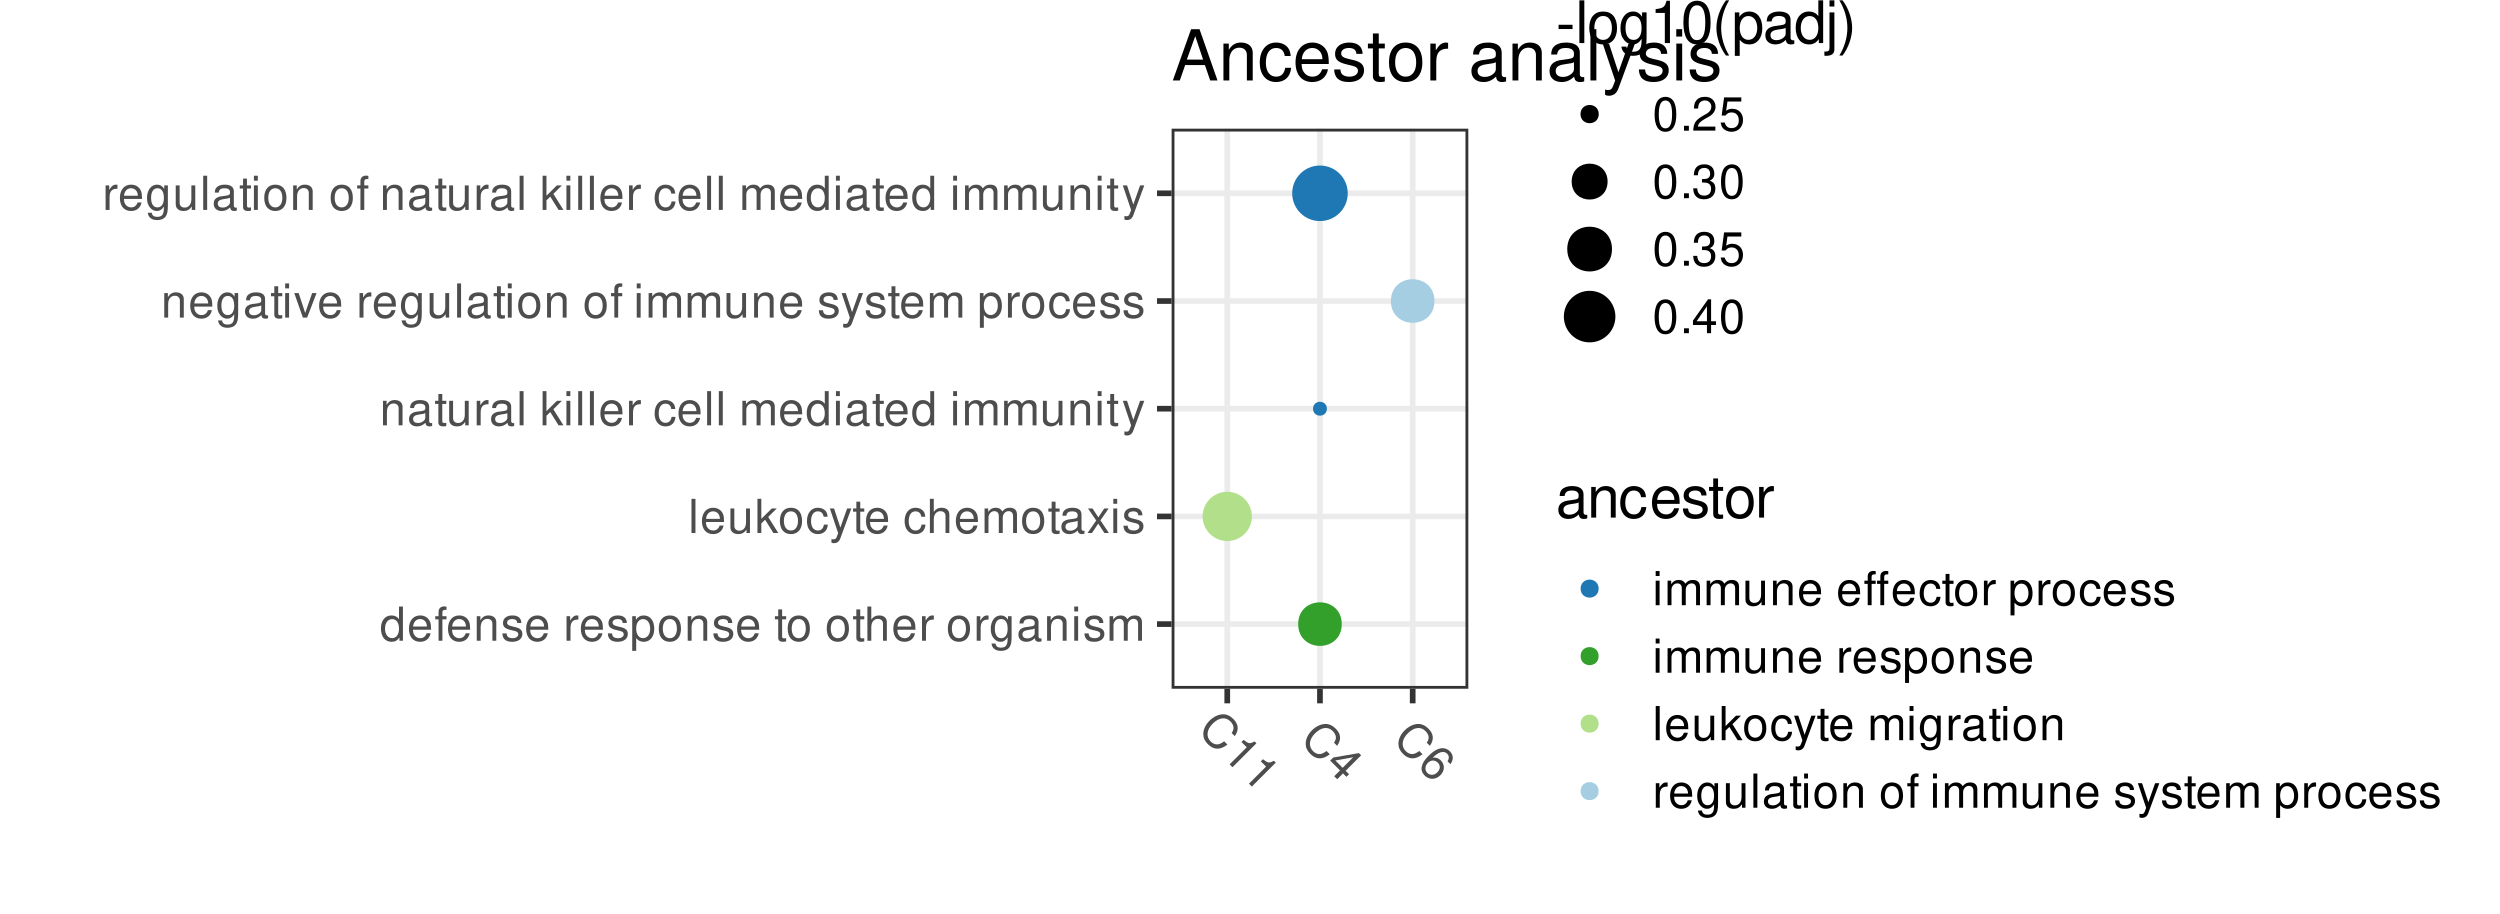 <?xml version="1.0" encoding="UTF-8"?>
<svg xmlns="http://www.w3.org/2000/svg" xmlns:xlink="http://www.w3.org/1999/xlink" width="640pt" height="234pt" viewBox="0 0 640 234" version="1.1">
<defs>
<g>
<symbol overflow="visible" id="glyph0-0">
<path style="stroke:none;" d=""/>
</symbol>
<symbol overflow="visible" id="glyph0-1">
<path style="stroke:none;" d="M 5.938 -8.75 L 4.938 -8.75 L 4.938 -5.5 C 4.531 -6.125 3.859 -6.469 3.016 -6.469 C 1.375 -6.469 0.312 -5.156 0.312 -3.156 C 0.312 -1.031 1.344 0.281 3.047 0.281 C 3.906 0.281 4.516 -0.047 5.047 -0.828 L 5.047 0 L 5.938 0 Z M 3.188 -5.531 C 4.266 -5.531 4.938 -4.578 4.938 -3.078 C 4.938 -1.625 4.25 -0.656 3.188 -0.656 C 2.094 -0.656 1.359 -1.625 1.359 -3.094 C 1.359 -4.562 2.094 -5.531 3.188 -5.531 Z M 3.188 -5.531 "/>
</symbol>
<symbol overflow="visible" id="glyph0-2">
<path style="stroke:none;" d="M 6.156 -2.812 C 6.156 -3.766 6.078 -4.344 5.906 -4.812 C 5.5 -5.844 4.531 -6.469 3.359 -6.469 C 1.609 -6.469 0.484 -5.141 0.484 -3.062 C 0.484 -0.984 1.562 0.281 3.344 0.281 C 4.781 0.281 5.766 -0.547 6.031 -1.906 L 5.016 -1.906 C 4.734 -1.078 4.172 -0.641 3.375 -0.641 C 2.734 -0.641 2.203 -0.938 1.859 -1.469 C 1.625 -1.828 1.531 -2.188 1.531 -2.812 Z M 1.547 -3.625 C 1.625 -4.781 2.344 -5.547 3.344 -5.547 C 4.375 -5.547 5.078 -4.75 5.078 -3.625 Z M 1.547 -3.625 "/>
</symbol>
<symbol overflow="visible" id="glyph0-3">
<path style="stroke:none;" d="M 3.094 -6.281 L 2.047 -6.281 L 2.047 -7.266 C 2.047 -7.688 2.281 -7.906 2.75 -7.906 C 2.828 -7.906 2.875 -7.906 3.094 -7.891 L 3.094 -8.719 C 2.875 -8.766 2.734 -8.781 2.531 -8.781 C 1.609 -8.781 1.062 -8.25 1.062 -7.359 L 1.062 -6.281 L 0.219 -6.281 L 0.219 -5.469 L 1.062 -5.469 L 1.062 0 L 2.047 0 L 2.047 -5.469 L 3.094 -5.469 Z M 3.094 -6.281 "/>
</symbol>
<symbol overflow="visible" id="glyph0-4">
<path style="stroke:none;" d="M 0.844 -6.281 L 0.844 0 L 1.844 0 L 1.844 -3.469 C 1.844 -4.75 2.516 -5.594 3.547 -5.594 C 4.344 -5.594 4.844 -5.109 4.844 -4.359 L 4.844 0 L 5.844 0 L 5.844 -4.75 C 5.844 -5.797 5.062 -6.469 3.859 -6.469 C 2.922 -6.469 2.312 -6.109 1.766 -5.234 L 1.766 -6.281 Z M 0.844 -6.281 "/>
</symbol>
<symbol overflow="visible" id="glyph0-5">
<path style="stroke:none;" d="M 5.25 -4.531 C 5.25 -5.766 4.422 -6.469 2.969 -6.469 C 1.516 -6.469 0.562 -5.719 0.562 -4.547 C 0.562 -3.562 1.062 -3.094 2.562 -2.734 L 3.484 -2.516 C 4.188 -2.344 4.469 -2.094 4.469 -1.641 C 4.469 -1.047 3.875 -0.641 3 -0.641 C 2.453 -0.641 2 -0.797 1.75 -1.062 C 1.594 -1.25 1.531 -1.422 1.469 -1.875 L 0.406 -1.875 C 0.453 -0.422 1.266 0.281 2.922 0.281 C 4.5 0.281 5.516 -0.5 5.516 -1.719 C 5.516 -2.656 4.984 -3.172 3.734 -3.469 L 2.766 -3.703 C 1.953 -3.891 1.609 -4.156 1.609 -4.594 C 1.609 -5.188 2.125 -5.547 2.938 -5.547 C 3.75 -5.547 4.172 -5.203 4.203 -4.531 Z M 5.25 -4.531 "/>
</symbol>
<symbol overflow="visible" id="glyph0-6">
<path style="stroke:none;" d=""/>
</symbol>
<symbol overflow="visible" id="glyph0-7">
<path style="stroke:none;" d="M 0.828 -6.281 L 0.828 0 L 1.844 0 L 1.844 -3.266 C 1.844 -4.781 2.469 -5.453 3.859 -5.406 L 3.859 -6.438 C 3.688 -6.453 3.594 -6.469 3.469 -6.469 C 2.812 -6.469 2.328 -6.078 1.75 -5.141 L 1.75 -6.281 Z M 0.828 -6.281 "/>
</symbol>
<symbol overflow="visible" id="glyph0-8">
<path style="stroke:none;" d="M 0.641 2.609 L 1.656 2.609 L 1.656 -0.656 C 2.188 -0.016 2.766 0.281 3.594 0.281 C 5.219 0.281 6.281 -1.031 6.281 -3.031 C 6.281 -5.141 5.25 -6.469 3.578 -6.469 C 2.719 -6.469 2.047 -6.078 1.578 -5.344 L 1.578 -6.281 L 0.641 -6.281 Z M 3.406 -5.531 C 4.516 -5.531 5.234 -4.562 5.234 -3.062 C 5.234 -1.625 4.5 -0.656 3.406 -0.656 C 2.344 -0.656 1.656 -1.625 1.656 -3.094 C 1.656 -4.578 2.344 -5.531 3.406 -5.531 Z M 3.406 -5.531 "/>
</symbol>
<symbol overflow="visible" id="glyph0-9">
<path style="stroke:none;" d="M 3.266 -6.469 C 1.484 -6.469 0.438 -5.203 0.438 -3.094 C 0.438 -0.969 1.484 0.281 3.281 0.281 C 5.047 0.281 6.125 -0.984 6.125 -3.047 C 6.125 -5.234 5.094 -6.469 3.266 -6.469 Z M 3.281 -5.547 C 4.406 -5.547 5.078 -4.625 5.078 -3.062 C 5.078 -1.578 4.375 -0.641 3.281 -0.641 C 2.156 -0.641 1.469 -1.578 1.469 -3.094 C 1.469 -4.625 2.156 -5.547 3.281 -5.547 Z M 3.281 -5.547 "/>
</symbol>
<symbol overflow="visible" id="glyph0-10">
<path style="stroke:none;" d="M 3.047 -6.281 L 2.016 -6.281 L 2.016 -8.016 L 1.016 -8.016 L 1.016 -6.281 L 0.172 -6.281 L 0.172 -5.469 L 1.016 -5.469 L 1.016 -0.719 C 1.016 -0.078 1.453 0.281 2.234 0.281 C 2.5 0.281 2.719 0.25 3.047 0.188 L 3.047 -0.641 C 2.906 -0.609 2.766 -0.594 2.562 -0.594 C 2.141 -0.594 2.016 -0.719 2.016 -1.156 L 2.016 -5.469 L 3.047 -5.469 Z M 3.047 -6.281 "/>
</symbol>
<symbol overflow="visible" id="glyph0-11">
<path style="stroke:none;" d="M 0.844 -8.75 L 0.844 0 L 1.844 0 L 1.844 -3.469 C 1.844 -4.75 2.516 -5.594 3.547 -5.594 C 3.875 -5.594 4.188 -5.5 4.422 -5.312 C 4.719 -5.094 4.844 -4.797 4.844 -4.359 L 4.844 0 L 5.828 0 L 5.828 -4.75 C 5.828 -5.812 5.078 -6.469 3.859 -6.469 C 2.969 -6.469 2.422 -6.188 1.844 -5.422 L 1.844 -8.75 Z M 0.844 -8.75 "/>
</symbol>
<symbol overflow="visible" id="glyph0-12">
<path style="stroke:none;" d="M 4.844 -6.281 L 4.844 -5.375 C 4.344 -6.125 3.797 -6.469 3 -6.469 C 1.469 -6.469 0.422 -5.047 0.422 -3.031 C 0.422 -1.984 0.672 -1.219 1.219 -0.578 C 1.688 -0.031 2.281 0.281 2.922 0.281 C 3.688 0.281 4.219 -0.062 4.75 -0.859 L 4.75 -0.531 C 4.75 1.156 4.281 1.781 3.031 1.781 C 2.188 1.781 1.734 1.438 1.641 0.719 L 0.625 0.719 C 0.719 1.891 1.641 2.609 3.016 2.609 C 3.938 2.609 4.703 2.312 5.109 1.812 C 5.594 1.219 5.766 0.438 5.766 -1.031 L 5.766 -6.281 Z M 3.094 -5.547 C 4.156 -5.547 4.75 -4.656 4.75 -3.062 C 4.75 -1.531 4.141 -0.641 3.094 -0.641 C 2.062 -0.641 1.469 -1.547 1.469 -3.094 C 1.469 -4.625 2.062 -5.547 3.094 -5.547 Z M 3.094 -5.547 "/>
</symbol>
<symbol overflow="visible" id="glyph0-13">
<path style="stroke:none;" d="M 6.422 -0.594 C 6.312 -0.562 6.266 -0.562 6.203 -0.562 C 5.859 -0.562 5.656 -0.75 5.656 -1.062 L 5.656 -4.75 C 5.656 -5.875 4.844 -6.469 3.297 -6.469 C 2.375 -6.469 1.641 -6.203 1.219 -5.734 C 0.922 -5.406 0.797 -5.047 0.781 -4.422 L 1.781 -4.422 C 1.875 -5.203 2.328 -5.547 3.266 -5.547 C 4.172 -5.547 4.672 -5.203 4.672 -4.609 L 4.672 -4.344 C 4.656 -3.906 4.438 -3.75 3.625 -3.641 C 2.203 -3.469 1.984 -3.422 1.609 -3.266 C 0.875 -2.953 0.5 -2.406 0.5 -1.578 C 0.5 -0.438 1.297 0.281 2.562 0.281 C 3.359 0.281 4 0 4.703 -0.641 C 4.781 0 5.094 0.281 5.734 0.281 C 5.953 0.281 6.078 0.25 6.422 0.172 Z M 4.672 -1.984 C 4.672 -1.641 4.578 -1.438 4.266 -1.156 C 3.859 -0.797 3.375 -0.594 2.781 -0.594 C 2 -0.594 1.547 -0.969 1.547 -1.609 C 1.547 -2.266 1.984 -2.609 3.062 -2.766 C 4.125 -2.906 4.328 -2.953 4.672 -3.109 Z M 4.672 -1.984 "/>
</symbol>
<symbol overflow="visible" id="glyph0-14">
<path style="stroke:none;" d="M 1.797 -6.281 L 0.797 -6.281 L 0.797 0 L 1.797 0 Z M 1.797 -8.75 L 0.797 -8.75 L 0.797 -7.484 L 1.797 -7.484 Z M 1.797 -8.75 "/>
</symbol>
<symbol overflow="visible" id="glyph0-15">
<path style="stroke:none;" d="M 0.844 -6.281 L 0.844 0 L 1.844 0 L 1.844 -3.953 C 1.844 -4.859 2.516 -5.594 3.328 -5.594 C 4.062 -5.594 4.484 -5.141 4.484 -4.328 L 4.484 0 L 5.5 0 L 5.5 -3.953 C 5.5 -4.859 6.156 -5.594 6.969 -5.594 C 7.703 -5.594 8.141 -5.125 8.141 -4.328 L 8.141 0 L 9.141 0 L 9.141 -4.719 C 9.141 -5.844 8.5 -6.469 7.312 -6.469 C 6.484 -6.469 5.969 -6.219 5.391 -5.516 C 5.016 -6.188 4.516 -6.469 3.703 -6.469 C 2.859 -6.469 2.297 -6.156 1.766 -5.406 L 1.766 -6.281 Z M 0.844 -6.281 "/>
</symbol>
<symbol overflow="visible" id="glyph0-16">
<path style="stroke:none;" d="M 1.828 -8.75 L 0.812 -8.75 L 0.812 0 L 1.828 0 Z M 1.828 -8.75 "/>
</symbol>
<symbol overflow="visible" id="glyph0-17">
<path style="stroke:none;" d="M 5.781 0 L 5.781 -6.281 L 4.781 -6.281 L 4.781 -2.719 C 4.781 -1.438 4.109 -0.594 3.078 -0.594 C 2.281 -0.594 1.781 -1.078 1.781 -1.844 L 1.781 -6.281 L 0.781 -6.281 L 0.781 -1.438 C 0.781 -0.391 1.562 0.281 2.781 0.281 C 3.703 0.281 4.297 -0.047 4.891 -0.875 L 4.891 0 Z M 5.781 0 "/>
</symbol>
<symbol overflow="visible" id="glyph0-18">
<path style="stroke:none;" d="M 1.688 -8.75 L 0.703 -8.75 L 0.703 0 L 1.688 0 L 1.688 -2.453 L 2.656 -3.406 L 4.781 0 L 6.031 0 L 3.453 -4.109 L 5.641 -6.281 L 4.359 -6.281 L 1.688 -3.625 Z M 1.688 -8.75 "/>
</symbol>
<symbol overflow="visible" id="glyph0-19">
<path style="stroke:none;" d="M 5.656 -4.172 C 5.609 -4.781 5.469 -5.188 5.234 -5.531 C 4.797 -6.125 4.047 -6.469 3.172 -6.469 C 1.469 -6.469 0.375 -5.125 0.375 -3.031 C 0.375 -1.016 1.453 0.281 3.156 0.281 C 4.656 0.281 5.609 -0.625 5.719 -2.156 L 4.719 -2.156 C 4.547 -1.156 4.031 -0.641 3.188 -0.641 C 2.078 -0.641 1.422 -1.547 1.422 -3.031 C 1.422 -4.609 2.062 -5.547 3.156 -5.547 C 4 -5.547 4.531 -5.047 4.641 -4.172 Z M 5.656 -4.172 "/>
</symbol>
<symbol overflow="visible" id="glyph0-20">
<path style="stroke:none;" d="M 4.656 -6.281 L 2.922 -1.391 L 1.312 -6.281 L 0.234 -6.281 L 2.359 0.031 L 1.984 1.016 C 1.812 1.469 1.594 1.625 1.172 1.625 C 1.016 1.625 0.859 1.609 0.641 1.562 L 0.641 2.453 C 0.859 2.562 1.062 2.609 1.312 2.609 C 1.641 2.609 1.984 2.516 2.25 2.312 C 2.562 2.094 2.75 1.828 2.938 1.312 L 5.734 -6.281 Z M 4.656 -6.281 "/>
</symbol>
<symbol overflow="visible" id="glyph0-21">
<path style="stroke:none;" d="M 3.5 -3.25 L 5.609 -6.281 L 4.484 -6.281 L 2.969 -4.016 L 1.469 -6.281 L 0.328 -6.281 L 2.422 -3.203 L 0.203 0 L 1.344 0 L 2.938 -2.406 L 4.516 0 L 5.672 0 Z M 3.5 -3.25 "/>
</symbol>
<symbol overflow="visible" id="glyph0-22">
<path style="stroke:none;" d="M 3.422 0 L 5.828 -6.281 L 4.703 -6.281 L 2.922 -1.188 L 1.25 -6.281 L 0.125 -6.281 L 2.328 0 Z M 3.422 0 "/>
</symbol>
<symbol overflow="visible" id="glyph0-23">
<path style="stroke:none;" d="M 3.297 -8.672 C 2.516 -8.672 1.781 -8.312 1.344 -7.734 C 0.797 -6.953 0.516 -5.812 0.516 -4.203 C 0.516 -1.266 1.469 0.281 3.297 0.281 C 5.094 0.281 6.078 -1.266 6.078 -4.125 C 6.078 -5.812 5.812 -6.938 5.25 -7.734 C 4.812 -8.328 4.109 -8.672 3.297 -8.672 Z M 3.297 -7.734 C 4.438 -7.734 5 -6.578 5 -4.219 C 5 -1.75 4.453 -0.594 3.281 -0.594 C 2.156 -0.594 1.594 -1.797 1.594 -4.188 C 1.594 -6.578 2.156 -7.734 3.297 -7.734 Z M 3.297 -7.734 "/>
</symbol>
<symbol overflow="visible" id="glyph0-24">
<path style="stroke:none;" d="M 2.297 -1.25 L 1.047 -1.25 L 1.047 0 L 2.297 0 Z M 2.297 -1.25 "/>
</symbol>
<symbol overflow="visible" id="glyph0-25">
<path style="stroke:none;" d="M 6.078 -1.047 L 1.594 -1.047 C 1.703 -1.766 2.094 -2.219 3.125 -2.859 L 4.328 -3.531 C 5.516 -4.188 6.125 -5.078 6.125 -6.141 C 6.125 -6.859 5.844 -7.531 5.344 -8 C 4.844 -8.453 4.219 -8.672 3.406 -8.672 C 2.328 -8.672 1.531 -8.297 1.062 -7.547 C 0.75 -7.094 0.625 -6.547 0.594 -5.672 L 1.656 -5.672 C 1.688 -6.266 1.766 -6.609 1.906 -6.906 C 2.188 -7.422 2.734 -7.75 3.375 -7.75 C 4.328 -7.75 5.047 -7.062 5.047 -6.125 C 5.047 -5.422 4.656 -4.828 3.906 -4.391 L 2.797 -3.75 C 1.016 -2.719 0.5 -1.906 0.406 -0.016 L 6.078 -0.016 Z M 6.078 -1.047 "/>
</symbol>
<symbol overflow="visible" id="glyph0-26">
<path style="stroke:none;" d="M 5.719 -8.516 L 1.312 -8.516 L 0.688 -3.875 L 1.656 -3.875 C 2.141 -4.469 2.562 -4.672 3.234 -4.672 C 4.375 -4.672 5.078 -3.891 5.078 -2.625 C 5.078 -1.406 4.375 -0.656 3.219 -0.656 C 2.297 -0.656 1.734 -1.125 1.469 -2.094 L 0.422 -2.094 C 0.562 -1.391 0.688 -1.062 0.938 -0.75 C 1.422 -0.094 2.281 0.281 3.234 0.281 C 4.953 0.281 6.156 -0.969 6.156 -2.766 C 6.156 -4.453 5.047 -5.609 3.406 -5.609 C 2.812 -5.609 2.328 -5.453 1.844 -5.094 L 2.172 -7.469 L 5.719 -7.469 Z M 5.719 -8.516 "/>
</symbol>
<symbol overflow="visible" id="glyph0-27">
<path style="stroke:none;" d="M 2.656 -4 L 3.234 -4 C 4.375 -4 4.984 -3.453 4.984 -2.406 C 4.984 -1.312 4.328 -0.656 3.234 -0.656 C 2.078 -0.656 1.516 -1.25 1.438 -2.516 L 0.391 -2.516 C 0.438 -1.828 0.547 -1.375 0.75 -0.984 C 1.203 -0.141 2.031 0.281 3.188 0.281 C 4.938 0.281 6.078 -0.781 6.078 -2.422 C 6.078 -3.531 5.656 -4.125 4.625 -4.484 C 5.422 -4.812 5.812 -5.406 5.812 -6.281 C 5.812 -7.781 4.844 -8.672 3.234 -8.672 C 1.516 -8.672 0.594 -7.719 0.562 -5.875 L 1.625 -5.875 C 1.625 -6.406 1.688 -6.703 1.812 -6.969 C 2.047 -7.469 2.578 -7.75 3.234 -7.75 C 4.172 -7.75 4.734 -7.188 4.734 -6.25 C 4.734 -5.641 4.531 -5.266 4.062 -5.062 C 3.766 -4.938 3.391 -4.891 2.656 -4.891 Z M 2.656 -4 "/>
</symbol>
<symbol overflow="visible" id="glyph0-28">
<path style="stroke:none;" d="M 3.922 -2.094 L 3.922 0 L 4.984 0 L 4.984 -2.094 L 6.234 -2.094 L 6.234 -3.047 L 4.984 -3.047 L 4.984 -8.672 L 4.203 -8.672 L 0.344 -3.219 L 0.344 -2.094 Z M 3.922 -3.047 L 1.266 -3.047 L 3.922 -6.875 Z M 3.922 -3.047 "/>
</symbol>
<symbol overflow="visible" id="glyph0-29">
<path style="stroke:none;" d="M 3.125 -6.281 L 2.078 -6.281 L 2.078 -7.266 C 2.078 -7.688 2.297 -7.906 2.766 -7.906 C 2.859 -7.906 2.891 -7.906 3.125 -7.891 L 3.125 -8.719 C 2.891 -8.766 2.766 -8.781 2.562 -8.781 C 1.625 -8.781 1.078 -8.25 1.078 -7.359 L 1.078 -6.281 L 0.234 -6.281 L 0.234 -5.469 L 1.078 -5.469 L 1.078 0 L 2.078 0 L 2.078 -5.469 L 3.125 -5.469 Z M 6.344 -6.281 L 5.297 -6.281 L 5.297 -7.266 C 5.297 -7.688 5.531 -7.906 6 -7.906 C 6.078 -7.906 6.125 -7.906 6.344 -7.891 L 6.344 -8.719 C 6.125 -8.766 5.984 -8.781 5.781 -8.781 C 4.859 -8.781 4.312 -8.25 4.312 -7.359 L 4.312 -6.281 L 3.469 -6.281 L 3.469 -5.469 L 4.312 -5.469 L 4.312 0 L 5.297 0 L 5.297 -5.469 L 6.344 -5.469 Z M 6.344 -6.281 "/>
</symbol>
<symbol overflow="visible" id="glyph1-0">
<path style="stroke:none;" d=""/>
</symbol>
<symbol overflow="visible" id="glyph1-1">
<path style="stroke:none;" d="M 9.875 1.344 C 11 -0.25 10.859 -1.703 9.516 -3.047 C 8.672 -3.891 7.75 -4.281 6.781 -4.25 C 5.625 -4.188 4.422 -3.609 3.422 -2.609 C 2.406 -1.594 1.844 -0.406 1.828 0.766 C 1.812 1.75 2.188 2.594 3 3.406 C 4.5 4.906 6.188 4.938 8 3.5 L 7.172 2.672 C 6.688 3.031 6.312 3.219 5.953 3.359 C 5.172 3.609 4.359 3.359 3.703 2.703 C 2.484 1.484 2.672 -0.297 4.219 -1.844 C 5.812 -3.438 7.531 -3.656 8.734 -2.453 C 9.234 -1.953 9.562 -1.344 9.562 -0.844 C 9.578 -0.422 9.453 -0.016 9.078 0.547 Z M 9.875 1.344 "/>
</symbol>
<symbol overflow="visible" id="glyph1-2">
<path style="stroke:none;" d="M 6.578 -2.172 L 2.203 2.203 L 2.938 2.938 L 9.062 -3.188 L 8.578 -3.672 C 7.375 -3 7.078 -3.047 5.781 -4.062 L 5.234 -3.516 Z M 6.578 -2.172 "/>
</symbol>
<symbol overflow="visible" id="glyph1-3">
<path style="stroke:none;" d="M 4.25 1.281 L 2.766 2.766 L 3.531 3.531 L 5.016 2.047 L 5.891 2.922 L 6.562 2.25 L 5.688 1.375 L 9.656 -2.594 L 9.094 -3.156 L 2.531 -2.031 L 1.734 -1.234 Z M 4.922 0.609 L 3.047 -1.266 L 7.625 -2.094 Z M 4.922 0.609 "/>
</symbol>
<symbol overflow="visible" id="glyph1-4">
<path style="stroke:none;" d="M 8.766 -0.328 C 9.625 -1.469 9.562 -2.688 8.641 -3.609 C 7.984 -4.266 7.078 -4.547 6.172 -4.359 C 5.188 -4.125 4.266 -3.547 3.156 -2.438 C 2.125 -1.406 1.625 -0.594 1.438 0.312 C 1.25 1.125 1.516 1.922 2.188 2.594 C 3.328 3.734 5.016 3.703 6.219 2.5 C 7.344 1.375 7.391 -0.203 6.312 -1.281 C 5.719 -1.875 5.016 -2.109 4.234 -1.984 C 5.766 -3.484 7.078 -3.859 7.938 -3 C 8.469 -2.469 8.5 -1.781 8.031 -1.062 Z M 5.547 -0.703 C 6.266 0.016 6.219 0.969 5.391 1.797 C 4.625 2.562 3.547 2.609 2.859 1.922 C 2.172 1.234 2.219 0.125 3 -0.656 C 3.766 -1.422 4.797 -1.453 5.547 -0.703 Z M 5.547 -0.703 "/>
</symbol>
<symbol overflow="visible" id="glyph2-0">
<path style="stroke:none;" d=""/>
</symbol>
<symbol overflow="visible" id="glyph2-1">
<path style="stroke:none;" d="M 4.266 -4.688 L 0.688 -4.688 L 0.688 -3.594 L 4.266 -3.594 Z M 4.266 -4.688 "/>
</symbol>
<symbol overflow="visible" id="glyph2-2">
<path style="stroke:none;" d="M 2.281 -10.938 L 1.016 -10.938 L 1.016 0 L 2.281 0 Z M 2.281 -10.938 "/>
</symbol>
<symbol overflow="visible" id="glyph2-3">
<path style="stroke:none;" d="M 4.078 -8.078 C 1.859 -8.078 0.547 -6.516 0.547 -3.875 C 0.547 -1.219 1.859 0.344 4.094 0.344 C 6.312 0.344 7.656 -1.234 7.656 -3.812 C 7.656 -6.547 6.359 -8.078 4.078 -8.078 Z M 4.094 -6.938 C 5.5 -6.938 6.344 -5.781 6.344 -3.828 C 6.344 -1.969 5.469 -0.812 4.094 -0.812 C 2.703 -0.812 1.844 -1.969 1.844 -3.875 C 1.844 -5.781 2.703 -6.938 4.094 -6.938 Z M 4.094 -6.938 "/>
</symbol>
<symbol overflow="visible" id="glyph2-4">
<path style="stroke:none;" d="M 6.062 -7.859 L 6.062 -6.719 C 5.438 -7.672 4.734 -8.078 3.75 -8.078 C 1.844 -8.078 0.531 -6.312 0.531 -3.797 C 0.531 -2.469 0.844 -1.516 1.516 -0.719 C 2.094 -0.031 2.844 0.344 3.656 0.344 C 4.609 0.344 5.281 -0.078 5.938 -1.062 L 5.938 -0.656 C 5.938 1.438 5.359 2.219 3.797 2.219 C 2.734 2.219 2.172 1.797 2.062 0.906 L 0.781 0.906 C 0.906 2.359 2.062 3.266 3.766 3.266 C 4.922 3.266 5.875 2.891 6.391 2.266 C 6.984 1.531 7.219 0.562 7.219 -1.297 L 7.219 -7.859 Z M 3.875 -6.938 C 5.188 -6.938 5.938 -5.812 5.938 -3.828 C 5.938 -1.922 5.172 -0.812 3.875 -0.812 C 2.578 -0.812 1.828 -1.938 1.828 -3.875 C 1.828 -5.797 2.578 -6.938 3.875 -6.938 Z M 3.875 -6.938 "/>
</symbol>
<symbol overflow="visible" id="glyph2-5">
<path style="stroke:none;" d="M 3.891 -7.719 L 3.891 0 L 5.203 0 L 5.203 -10.844 L 4.328 -10.844 C 3.875 -9.188 3.562 -8.953 1.531 -8.688 L 1.531 -7.719 Z M 3.891 -7.719 "/>
</symbol>
<symbol overflow="visible" id="glyph2-6">
<path style="stroke:none;" d="M 4.125 -10.844 C 3.141 -10.844 2.234 -10.391 1.688 -9.656 C 0.984 -8.703 0.641 -7.266 0.641 -5.25 C 0.641 -1.594 1.844 0.344 4.125 0.344 C 6.375 0.344 7.609 -1.594 7.609 -5.156 C 7.609 -7.266 7.281 -8.672 6.562 -9.656 C 6.016 -10.406 5.125 -10.844 4.125 -10.844 Z M 4.125 -9.672 C 5.547 -9.672 6.25 -8.219 6.25 -5.281 C 6.25 -2.188 5.562 -0.75 4.094 -0.75 C 2.703 -0.75 2 -2.25 2 -5.234 C 2 -8.219 2.703 -9.672 4.125 -9.672 Z M 4.125 -9.672 "/>
</symbol>
<symbol overflow="visible" id="glyph2-7">
<path style="stroke:none;" d="M 3.547 -10.938 C 2.047 -8.969 1.094 -6.234 1.094 -3.891 C 1.094 -1.516 2.047 1.219 3.547 3.188 L 4.359 3.188 C 3.047 1.031 2.312 -1.484 2.312 -3.891 C 2.312 -6.266 3.047 -8.812 4.359 -10.938 Z M 3.547 -10.938 "/>
</symbol>
<symbol overflow="visible" id="glyph2-8">
<path style="stroke:none;" d="M 0.812 3.266 L 2.062 3.266 L 2.062 -0.828 C 2.734 -0.016 3.469 0.344 4.484 0.344 C 6.531 0.344 7.844 -1.297 7.844 -3.797 C 7.844 -6.438 6.562 -8.078 4.469 -8.078 C 3.406 -8.078 2.547 -7.609 1.969 -6.672 L 1.969 -7.859 L 0.812 -7.859 Z M 4.266 -6.922 C 5.641 -6.922 6.547 -5.703 6.547 -3.828 C 6.547 -2.047 5.625 -0.828 4.266 -0.828 C 2.922 -0.828 2.062 -2.031 2.062 -3.875 C 2.062 -5.719 2.922 -6.922 4.266 -6.922 Z M 4.266 -6.922 "/>
</symbol>
<symbol overflow="visible" id="glyph2-9">
<path style="stroke:none;" d="M 8.031 -0.734 C 7.891 -0.703 7.828 -0.703 7.75 -0.703 C 7.312 -0.703 7.078 -0.938 7.078 -1.312 L 7.078 -5.938 C 7.078 -7.328 6.062 -8.078 4.125 -8.078 C 2.969 -8.078 2.062 -7.75 1.516 -7.172 C 1.156 -6.766 1 -6.312 0.969 -5.531 L 2.234 -5.531 C 2.344 -6.5 2.906 -6.938 4.078 -6.938 C 5.219 -6.938 5.828 -6.516 5.828 -5.766 L 5.828 -5.438 C 5.812 -4.891 5.547 -4.688 4.531 -4.562 C 2.766 -4.328 2.484 -4.281 2.016 -4.078 C 1.094 -3.688 0.625 -3 0.625 -1.984 C 0.625 -0.562 1.625 0.344 3.203 0.344 C 4.203 0.344 5 0 5.875 -0.812 C 5.969 0 6.359 0.344 7.172 0.344 C 7.438 0.344 7.609 0.312 8.031 0.203 Z M 5.828 -2.469 C 5.828 -2.062 5.719 -1.797 5.344 -1.453 C 4.828 -0.984 4.219 -0.75 3.484 -0.75 C 2.5 -0.75 1.938 -1.219 1.938 -2.016 C 1.938 -2.828 2.469 -3.25 3.828 -3.453 C 5.156 -3.625 5.422 -3.688 5.828 -3.891 Z M 5.828 -2.469 "/>
</symbol>
<symbol overflow="visible" id="glyph2-10">
<path style="stroke:none;" d="M 7.422 -10.938 L 6.188 -10.938 L 6.188 -6.875 C 5.656 -7.672 4.812 -8.078 3.766 -8.078 C 1.719 -8.078 0.391 -6.453 0.391 -3.938 C 0.391 -1.297 1.688 0.344 3.812 0.344 C 4.891 0.344 5.641 -0.062 6.312 -1.031 L 6.312 0 L 7.422 0 Z M 3.969 -6.922 C 5.328 -6.922 6.188 -5.734 6.188 -3.844 C 6.188 -2.031 5.312 -0.828 3.984 -0.828 C 2.609 -0.828 1.688 -2.047 1.688 -3.875 C 1.688 -5.703 2.609 -6.922 3.969 -6.922 Z M 3.969 -6.922 "/>
</symbol>
<symbol overflow="visible" id="glyph2-11">
<path style="stroke:none;" d="M 1.047 -7.859 L 1.047 1.141 C 1.047 1.922 0.812 2.172 0.031 2.172 C -0.062 2.172 -0.109 2.172 -0.266 2.156 L -0.266 3.219 C -0.125 3.25 -0.047 3.266 0.156 3.266 C 1.562 3.266 2.297 2.719 2.297 1.641 L 2.297 -7.859 Z M 2.297 -10.938 L 1.047 -10.938 L 1.047 -9.359 L 2.297 -9.359 Z M 2.297 -10.938 "/>
</symbol>
<symbol overflow="visible" id="glyph2-12">
<path style="stroke:none;" d="M 1.391 3.188 C 2.891 1.219 3.844 -1.516 3.844 -3.875 C 3.844 -6.234 2.891 -8.969 1.391 -10.938 L 0.562 -10.938 C 1.891 -8.797 2.625 -6.266 2.625 -3.875 C 2.625 -1.484 1.891 1.047 0.562 3.188 Z M 1.391 3.188 "/>
</symbol>
<symbol overflow="visible" id="glyph2-13">
<path style="stroke:none;" d="M 1.047 -7.859 L 1.047 0 L 2.312 0 L 2.312 -4.328 C 2.312 -5.938 3.156 -6.984 4.438 -6.984 C 5.438 -6.984 6.062 -6.391 6.062 -5.438 L 6.062 0 L 7.312 0 L 7.312 -5.938 C 7.312 -7.25 6.328 -8.078 4.812 -8.078 C 3.641 -8.078 2.891 -7.641 2.203 -6.547 L 2.203 -7.859 Z M 1.047 -7.859 "/>
</symbol>
<symbol overflow="visible" id="glyph2-14">
<path style="stroke:none;" d="M 7.062 -5.219 C 7 -5.984 6.844 -6.484 6.547 -6.922 C 6 -7.656 5.062 -8.078 3.953 -8.078 C 1.828 -8.078 0.469 -6.406 0.469 -3.797 C 0.469 -1.266 1.812 0.344 3.938 0.344 C 5.812 0.344 7 -0.781 7.156 -2.703 L 5.891 -2.703 C 5.688 -1.438 5.047 -0.812 3.969 -0.812 C 2.594 -0.812 1.766 -1.938 1.766 -3.797 C 1.766 -5.766 2.578 -6.938 3.938 -6.938 C 5 -6.938 5.656 -6.312 5.812 -5.219 Z M 7.062 -5.219 "/>
</symbol>
<symbol overflow="visible" id="glyph2-15">
<path style="stroke:none;" d="M 7.688 -3.516 C 7.688 -4.703 7.609 -5.438 7.375 -6.016 C 6.875 -7.312 5.672 -8.078 4.203 -8.078 C 2.016 -8.078 0.594 -6.422 0.594 -3.828 C 0.594 -1.234 1.953 0.344 4.172 0.344 C 5.969 0.344 7.219 -0.672 7.531 -2.391 L 6.266 -2.391 C 5.922 -1.344 5.219 -0.812 4.219 -0.812 C 3.422 -0.812 2.75 -1.172 2.328 -1.828 C 2.031 -2.281 1.922 -2.734 1.906 -3.516 Z M 1.938 -4.531 C 2.047 -5.984 2.922 -6.938 4.188 -6.938 C 5.453 -6.938 6.344 -5.938 6.344 -4.531 Z M 1.938 -4.531 "/>
</symbol>
<symbol overflow="visible" id="glyph2-16">
<path style="stroke:none;" d="M 6.562 -5.672 C 6.562 -7.219 5.531 -8.078 3.719 -8.078 C 1.891 -8.078 0.703 -7.141 0.703 -5.688 C 0.703 -4.453 1.328 -3.875 3.188 -3.422 L 4.359 -3.141 C 5.234 -2.922 5.578 -2.609 5.578 -2.062 C 5.578 -1.312 4.844 -0.812 3.75 -0.812 C 3.078 -0.812 2.5 -1 2.188 -1.328 C 2 -1.562 1.906 -1.781 1.828 -2.344 L 0.516 -2.344 C 0.562 -0.531 1.594 0.344 3.641 0.344 C 5.625 0.344 6.891 -0.625 6.891 -2.141 C 6.891 -3.312 6.219 -3.953 4.672 -4.328 L 3.469 -4.625 C 2.438 -4.859 2.016 -5.188 2.016 -5.75 C 2.016 -6.484 2.656 -6.938 3.672 -6.938 C 4.688 -6.938 5.219 -6.5 5.25 -5.672 Z M 6.562 -5.672 "/>
</symbol>
<symbol overflow="visible" id="glyph2-17">
<path style="stroke:none;" d="M 3.812 -7.859 L 2.516 -7.859 L 2.516 -10.016 L 1.281 -10.016 L 1.281 -7.859 L 0.203 -7.859 L 0.203 -6.844 L 1.281 -6.844 L 1.281 -0.906 C 1.281 -0.094 1.812 0.344 2.797 0.344 C 3.125 0.344 3.391 0.312 3.812 0.234 L 3.812 -0.812 C 3.625 -0.766 3.469 -0.75 3.203 -0.75 C 2.672 -0.75 2.516 -0.906 2.516 -1.453 L 2.516 -6.844 L 3.812 -6.844 Z M 3.812 -7.859 "/>
</symbol>
<symbol overflow="visible" id="glyph2-18">
<path style="stroke:none;" d="M 1.031 -7.859 L 1.031 0 L 2.297 0 L 2.297 -4.078 C 2.312 -5.969 3.094 -6.812 4.812 -6.766 L 4.812 -8.047 C 4.609 -8.062 4.484 -8.078 4.328 -8.078 C 3.531 -8.078 2.906 -7.609 2.188 -6.438 L 2.188 -7.859 Z M 1.031 -7.859 "/>
</symbol>
<symbol overflow="visible" id="glyph3-0">
<path style="stroke:none;" d=""/>
</symbol>
<symbol overflow="visible" id="glyph3-1">
<path style="stroke:none;" d="M 8.531 -3.938 L 9.875 0 L 11.75 0 L 7.141 -13.125 L 4.984 -13.125 L 0.312 0 L 2.094 0 L 3.469 -3.938 Z M 8.062 -5.344 L 3.891 -5.344 L 6.047 -11.328 Z M 8.062 -5.344 "/>
</symbol>
<symbol overflow="visible" id="glyph3-2">
<path style="stroke:none;" d="M 1.266 -9.438 L 1.266 0 L 2.766 0 L 2.766 -5.203 C 2.766 -7.125 3.781 -8.391 5.328 -8.391 C 6.516 -8.391 7.266 -7.672 7.266 -6.531 L 7.266 0 L 8.766 0 L 8.766 -7.125 C 8.766 -8.688 7.594 -9.703 5.781 -9.703 C 4.375 -9.703 3.469 -9.156 2.641 -7.844 L 2.641 -9.438 Z M 1.266 -9.438 "/>
</symbol>
<symbol overflow="visible" id="glyph3-3">
<path style="stroke:none;" d="M 8.484 -6.266 C 8.406 -7.188 8.203 -7.781 7.844 -8.297 C 7.203 -9.188 6.062 -9.703 4.75 -9.703 C 2.203 -9.703 0.562 -7.688 0.562 -4.547 C 0.562 -1.516 2.172 0.406 4.734 0.406 C 6.984 0.406 8.406 -0.938 8.594 -3.234 L 7.078 -3.234 C 6.828 -1.734 6.047 -0.969 4.766 -0.969 C 3.109 -0.969 2.125 -2.328 2.125 -4.547 C 2.125 -6.906 3.094 -8.312 4.734 -8.312 C 6 -8.312 6.781 -7.578 6.969 -6.266 Z M 8.484 -6.266 "/>
</symbol>
<symbol overflow="visible" id="glyph3-4">
<path style="stroke:none;" d="M 9.234 -4.219 C 9.234 -5.656 9.125 -6.516 8.859 -7.219 C 8.25 -8.766 6.797 -9.703 5.047 -9.703 C 2.406 -9.703 0.719 -7.703 0.719 -4.594 C 0.719 -1.469 2.344 0.406 5 0.406 C 7.156 0.406 8.656 -0.812 9.031 -2.859 L 7.531 -2.859 C 7.109 -1.625 6.266 -0.969 5.062 -0.969 C 4.109 -0.969 3.297 -1.406 2.797 -2.203 C 2.438 -2.734 2.297 -3.281 2.281 -4.219 Z M 2.328 -5.438 C 2.453 -7.188 3.516 -8.312 5.016 -8.312 C 6.547 -8.312 7.609 -7.125 7.609 -5.438 Z M 2.328 -5.438 "/>
</symbol>
<symbol overflow="visible" id="glyph3-5">
<path style="stroke:none;" d="M 7.891 -6.797 C 7.859 -8.656 6.641 -9.703 4.469 -9.703 C 2.266 -9.703 0.844 -8.562 0.844 -6.828 C 0.844 -5.344 1.609 -4.641 3.828 -4.109 L 5.234 -3.766 C 6.281 -3.516 6.703 -3.125 6.703 -2.469 C 6.703 -1.562 5.812 -0.969 4.5 -0.969 C 3.688 -0.969 3 -1.203 2.625 -1.609 C 2.391 -1.875 2.281 -2.141 2.203 -2.812 L 0.609 -2.812 C 0.688 -0.625 1.906 0.406 4.375 0.406 C 6.75 0.406 8.266 -0.75 8.266 -2.578 C 8.266 -3.984 7.469 -4.75 5.594 -5.203 L 4.156 -5.547 C 2.938 -5.828 2.406 -6.234 2.406 -6.891 C 2.406 -7.781 3.188 -8.312 4.406 -8.312 C 5.609 -8.312 6.266 -7.797 6.297 -6.797 Z M 7.891 -6.797 "/>
</symbol>
<symbol overflow="visible" id="glyph3-6">
<path style="stroke:none;" d="M 4.578 -9.438 L 3.031 -9.438 L 3.031 -12.031 L 1.531 -12.031 L 1.531 -9.438 L 0.25 -9.438 L 0.25 -8.203 L 1.531 -8.203 L 1.531 -1.078 C 1.531 -0.109 2.172 0.406 3.344 0.406 C 3.75 0.406 4.062 0.375 4.578 0.281 L 4.578 -0.969 C 4.359 -0.922 4.156 -0.906 3.859 -0.906 C 3.203 -0.906 3.031 -1.078 3.031 -1.75 L 3.031 -8.203 L 4.578 -8.203 Z M 4.578 -9.438 "/>
</symbol>
<symbol overflow="visible" id="glyph3-7">
<path style="stroke:none;" d="M 4.891 -9.703 C 2.234 -9.703 0.641 -7.812 0.641 -4.641 C 0.641 -1.453 2.234 0.406 4.906 0.406 C 7.578 0.406 9.188 -1.469 9.188 -4.578 C 9.188 -7.844 7.625 -9.703 4.891 -9.703 Z M 4.906 -8.312 C 6.609 -8.312 7.609 -6.938 7.609 -4.594 C 7.609 -2.359 6.562 -0.969 4.906 -0.969 C 3.234 -0.969 2.219 -2.359 2.219 -4.641 C 2.219 -6.938 3.234 -8.312 4.906 -8.312 Z M 4.906 -8.312 "/>
</symbol>
<symbol overflow="visible" id="glyph3-8">
<path style="stroke:none;" d="M 1.234 -9.438 L 1.234 0 L 2.75 0 L 2.75 -4.891 C 2.766 -7.156 3.703 -8.172 5.781 -8.125 L 5.781 -9.641 C 5.531 -9.688 5.375 -9.703 5.203 -9.703 C 4.234 -9.703 3.484 -9.125 2.625 -7.719 L 2.625 -9.438 Z M 1.234 -9.438 "/>
</symbol>
<symbol overflow="visible" id="glyph3-9">
<path style="stroke:none;" d=""/>
</symbol>
<symbol overflow="visible" id="glyph3-10">
<path style="stroke:none;" d="M 9.625 -0.875 C 9.469 -0.844 9.391 -0.844 9.312 -0.844 C 8.781 -0.844 8.5 -1.109 8.5 -1.578 L 8.5 -7.125 C 8.5 -8.797 7.266 -9.703 4.953 -9.703 C 3.562 -9.703 2.469 -9.312 1.812 -8.609 C 1.391 -8.125 1.203 -7.578 1.172 -6.641 L 2.688 -6.641 C 2.812 -7.797 3.484 -8.312 4.891 -8.312 C 6.266 -8.312 7 -7.812 7 -6.906 L 7 -6.516 C 6.984 -5.875 6.656 -5.641 5.438 -5.469 C 3.312 -5.203 2.984 -5.125 2.406 -4.891 C 1.312 -4.422 0.75 -3.594 0.75 -2.375 C 0.75 -0.672 1.938 0.406 3.859 0.406 C 5.047 0.406 6 0 7.062 -0.969 C 7.156 0 7.625 0.406 8.609 0.406 C 8.922 0.406 9.125 0.375 9.625 0.25 Z M 7 -2.969 C 7 -2.469 6.859 -2.156 6.406 -1.75 C 5.797 -1.188 5.062 -0.906 4.172 -0.906 C 3 -0.906 2.328 -1.453 2.328 -2.406 C 2.328 -3.406 2.969 -3.906 4.594 -4.141 C 6.188 -4.359 6.5 -4.422 7 -4.656 Z M 7 -2.969 "/>
</symbol>
<symbol overflow="visible" id="glyph3-11">
<path style="stroke:none;" d="M 2.734 -13.125 L 1.219 -13.125 L 1.219 0 L 2.734 0 Z M 2.734 -13.125 "/>
</symbol>
<symbol overflow="visible" id="glyph3-12">
<path style="stroke:none;" d="M 6.984 -9.438 L 4.375 -2.094 L 1.969 -9.438 L 0.359 -9.438 L 3.547 0.031 L 2.969 1.531 C 2.719 2.203 2.391 2.453 1.766 2.453 C 1.516 2.453 1.297 2.406 0.969 2.344 L 0.969 3.688 C 1.281 3.859 1.578 3.922 1.984 3.922 C 2.469 3.922 2.984 3.766 3.391 3.469 C 3.859 3.125 4.125 2.734 4.406 1.984 L 8.609 -9.438 Z M 6.984 -9.438 "/>
</symbol>
<symbol overflow="visible" id="glyph3-13">
<path style="stroke:none;" d="M 2.703 -9.438 L 1.203 -9.438 L 1.203 0 L 2.703 0 Z M 2.703 -13.125 L 1.188 -13.125 L 1.188 -11.234 L 2.703 -11.234 Z M 2.703 -13.125 "/>
</symbol>
</g>
<clipPath id="clip1">
  <path d="M 299.934 32.945 L 375.891 32.945 L 375.891 176.32 L 299.934 176.32 Z M 299.934 32.945 "/>
</clipPath>
<clipPath id="clip2">
  <path d="M 299.934 159 L 375.891 159 L 375.891 161 L 299.934 161 Z M 299.934 159 "/>
</clipPath>
<clipPath id="clip3">
  <path d="M 299.934 131 L 375.891 131 L 375.891 133 L 299.934 133 Z M 299.934 131 "/>
</clipPath>
<clipPath id="clip4">
  <path d="M 299.934 103 L 375.891 103 L 375.891 106 L 299.934 106 Z M 299.934 103 "/>
</clipPath>
<clipPath id="clip5">
  <path d="M 299.934 76 L 375.891 76 L 375.891 78 L 299.934 78 Z M 299.934 76 "/>
</clipPath>
<clipPath id="clip6">
  <path d="M 299.934 48 L 375.891 48 L 375.891 51 L 299.934 51 Z M 299.934 48 "/>
</clipPath>
<clipPath id="clip7">
  <path d="M 313 32.945 L 315 32.945 L 315 176.32 L 313 176.32 Z M 313 32.945 "/>
</clipPath>
<clipPath id="clip8">
  <path d="M 337 32.945 L 339 32.945 L 339 176.32 L 337 176.32 Z M 337 32.945 "/>
</clipPath>
<clipPath id="clip9">
  <path d="M 360 32.945 L 363 32.945 L 363 176.32 L 360 176.32 Z M 360 32.945 "/>
</clipPath>
<clipPath id="clip10">
  <path d="M 299.934 32.945 L 375.891 32.945 L 375.891 176.32 L 299.934 176.32 Z M 299.934 32.945 "/>
</clipPath>
</defs>
<g id="surface225">
<rect x="0" y="0" width="640" height="234" style="fill:rgb(100%,100%,100%);fill-opacity:1;stroke:none;"/>
<rect x="0" y="0" width="640" height="234" style="fill:rgb(100%,100%,100%);fill-opacity:1;stroke:none;"/>
<path style="fill:none;stroke-width:1.455;stroke-linecap:round;stroke-linejoin:round;stroke:rgb(100%,100%,100%);stroke-opacity:1;stroke-miterlimit:10;" d="M 0 234 L 640 234 L 640 0 L 0 0 Z M 0 234 "/>
<g clip-path="url(#clip1)" clip-rule="nonzero">
<path style=" stroke:none;fill-rule:nonzero;fill:rgb(100%,100%,100%);fill-opacity:1;" d="M 299.934 176.32 L 375.891 176.32 L 375.891 32.945 L 299.934 32.945 Z M 299.934 176.32 "/>
</g>
<g clip-path="url(#clip2)" clip-rule="nonzero">
<path style="fill:none;stroke-width:1.455;stroke-linecap:butt;stroke-linejoin:round;stroke:rgb(92.157%,92.157%,92.157%);stroke-opacity:1;stroke-miterlimit:10;" d="M 299.934 159.773 L 375.887 159.773 "/>
</g>
<g clip-path="url(#clip3)" clip-rule="nonzero">
<path style="fill:none;stroke-width:1.455;stroke-linecap:butt;stroke-linejoin:round;stroke:rgb(92.157%,92.157%,92.157%);stroke-opacity:1;stroke-miterlimit:10;" d="M 299.934 132.203 L 375.887 132.203 "/>
</g>
<g clip-path="url(#clip4)" clip-rule="nonzero">
<path style="fill:none;stroke-width:1.455;stroke-linecap:butt;stroke-linejoin:round;stroke:rgb(92.157%,92.157%,92.157%);stroke-opacity:1;stroke-miterlimit:10;" d="M 299.934 104.633 L 375.887 104.633 "/>
</g>
<g clip-path="url(#clip5)" clip-rule="nonzero">
<path style="fill:none;stroke-width:1.455;stroke-linecap:butt;stroke-linejoin:round;stroke:rgb(92.157%,92.157%,92.157%);stroke-opacity:1;stroke-miterlimit:10;" d="M 299.934 77.059 L 375.887 77.059 "/>
</g>
<g clip-path="url(#clip6)" clip-rule="nonzero">
<path style="fill:none;stroke-width:1.455;stroke-linecap:butt;stroke-linejoin:round;stroke:rgb(92.157%,92.157%,92.157%);stroke-opacity:1;stroke-miterlimit:10;" d="M 299.934 49.488 L 375.887 49.488 "/>
</g>
<g clip-path="url(#clip7)" clip-rule="nonzero">
<path style="fill:none;stroke-width:1.455;stroke-linecap:butt;stroke-linejoin:round;stroke:rgb(92.157%,92.157%,92.157%);stroke-opacity:1;stroke-miterlimit:10;" d="M 314.176 176.32 L 314.176 32.945 "/>
</g>
<g clip-path="url(#clip8)" clip-rule="nonzero">
<path style="fill:none;stroke-width:1.455;stroke-linecap:butt;stroke-linejoin:round;stroke:rgb(92.157%,92.157%,92.157%);stroke-opacity:1;stroke-miterlimit:10;" d="M 337.91 176.32 L 337.91 32.945 "/>
</g>
<g clip-path="url(#clip9)" clip-rule="nonzero">
<path style="fill:none;stroke-width:1.455;stroke-linecap:butt;stroke-linejoin:round;stroke:rgb(92.157%,92.157%,92.157%);stroke-opacity:1;stroke-miterlimit:10;" d="M 361.648 176.32 L 361.648 32.945 "/>
</g>
<path style="fill-rule:nonzero;fill:rgb(12.157%,47.059%,70.588%);fill-opacity:1;stroke-width:0.709;stroke-linecap:round;stroke-linejoin:round;stroke:rgb(12.157%,47.059%,70.588%);stroke-opacity:1;stroke-miterlimit:10;" d="M 339.332 104.633 C 339.332 106.527 336.488 106.527 336.488 104.633 C 336.488 102.734 339.332 102.734 339.332 104.633 "/>
<path style="fill-rule:nonzero;fill:rgb(12.157%,47.059%,70.588%);fill-opacity:1;stroke-width:0.709;stroke-linecap:round;stroke-linejoin:round;stroke:rgb(12.157%,47.059%,70.588%);stroke-opacity:1;stroke-miterlimit:10;" d="M 344.668 49.488 C 344.668 53.219 341.641 56.242 337.91 56.242 C 334.18 56.242 331.152 53.219 331.152 49.488 C 331.152 45.754 334.18 42.73 337.91 42.73 C 341.641 42.73 344.668 45.754 344.668 49.488 "/>
<path style="fill-rule:nonzero;fill:rgb(65.098%,80.784%,89.02%);fill-opacity:1;stroke-width:0.709;stroke-linecap:round;stroke-linejoin:round;stroke:rgb(65.098%,80.784%,89.02%);stroke-opacity:1;stroke-miterlimit:10;" d="M 366.871 77.059 C 366.871 84.027 356.422 84.027 356.422 77.059 C 356.422 70.09 366.871 70.09 366.871 77.059 "/>
<path style="fill-rule:nonzero;fill:rgb(20%,62.745%,17.255%);fill-opacity:1;stroke-width:0.709;stroke-linecap:round;stroke-linejoin:round;stroke:rgb(20%,62.745%,17.255%);stroke-opacity:1;stroke-miterlimit:10;" d="M 343.137 159.773 C 343.137 166.742 332.684 166.742 332.684 159.773 C 332.684 152.809 343.137 152.809 343.137 159.773 "/>
<path style="fill-rule:nonzero;fill:rgb(69.804%,87.451%,54.118%);fill-opacity:1;stroke-width:0.709;stroke-linecap:round;stroke-linejoin:round;stroke:rgb(69.804%,87.451%,54.118%);stroke-opacity:1;stroke-miterlimit:10;" d="M 320.125 132.203 C 320.125 135.488 317.461 138.156 314.176 138.156 C 310.887 138.156 308.223 135.488 308.223 132.203 C 308.223 128.918 310.887 126.25 314.176 126.25 C 317.461 126.25 320.125 128.918 320.125 132.203 "/>
<g clip-path="url(#clip10)" clip-rule="nonzero">
<path style="fill:none;stroke-width:1.455;stroke-linecap:round;stroke-linejoin:round;stroke:rgb(20%,20%,20%);stroke-opacity:1;stroke-miterlimit:10;" d="M 299.934 176.32 L 375.891 176.32 L 375.891 32.945 L 299.934 32.945 Z M 299.934 176.32 "/>
</g>
<g style="fill:rgb(30.196%,30.196%,30.196%);fill-opacity:1;">
  <use xlink:href="#glyph0-1" x="97.207" y="164.021"/>
  <use xlink:href="#glyph0-2" x="104.207" y="164.021"/>
  <use xlink:href="#glyph0-3" x="111.207" y="164.021"/>
  <use xlink:href="#glyph0-2" x="114.207" y="164.021"/>
  <use xlink:href="#glyph0-4" x="121.207" y="164.021"/>
  <use xlink:href="#glyph0-5" x="128.207" y="164.021"/>
  <use xlink:href="#glyph0-2" x="134.207" y="164.021"/>
  <use xlink:href="#glyph0-6" x="141.207" y="164.021"/>
  <use xlink:href="#glyph0-7" x="144.207" y="164.021"/>
  <use xlink:href="#glyph0-2" x="148.207" y="164.021"/>
  <use xlink:href="#glyph0-5" x="155.207" y="164.021"/>
  <use xlink:href="#glyph0-8" x="161.207" y="164.021"/>
  <use xlink:href="#glyph0-9" x="168.207" y="164.021"/>
  <use xlink:href="#glyph0-4" x="175.207" y="164.021"/>
  <use xlink:href="#glyph0-5" x="182.207" y="164.021"/>
  <use xlink:href="#glyph0-2" x="188.207" y="164.021"/>
  <use xlink:href="#glyph0-6" x="195.207" y="164.021"/>
  <use xlink:href="#glyph0-10" x="198.207" y="164.021"/>
  <use xlink:href="#glyph0-9" x="201.207" y="164.021"/>
  <use xlink:href="#glyph0-6" x="208.207" y="164.021"/>
  <use xlink:href="#glyph0-9" x="211.207" y="164.021"/>
  <use xlink:href="#glyph0-10" x="218.207" y="164.021"/>
  <use xlink:href="#glyph0-11" x="221.207" y="164.021"/>
  <use xlink:href="#glyph0-2" x="228.207" y="164.021"/>
  <use xlink:href="#glyph0-7" x="235.207" y="164.021"/>
  <use xlink:href="#glyph0-6" x="239.207" y="164.021"/>
  <use xlink:href="#glyph0-9" x="242.207" y="164.021"/>
  <use xlink:href="#glyph0-7" x="249.207" y="164.021"/>
  <use xlink:href="#glyph0-12" x="253.207" y="164.021"/>
  <use xlink:href="#glyph0-13" x="260.207" y="164.021"/>
  <use xlink:href="#glyph0-4" x="267.207" y="164.021"/>
  <use xlink:href="#glyph0-14" x="274.207" y="164.021"/>
  <use xlink:href="#glyph0-5" x="277.207" y="164.021"/>
  <use xlink:href="#glyph0-15" x="283.207" y="164.021"/>
</g>
<g style="fill:rgb(30.196%,30.196%,30.196%);fill-opacity:1;">
  <use xlink:href="#glyph0-16" x="176.207" y="136.451"/>
  <use xlink:href="#glyph0-2" x="179.207" y="136.451"/>
  <use xlink:href="#glyph0-17" x="186.207" y="136.451"/>
  <use xlink:href="#glyph0-18" x="193.207" y="136.451"/>
  <use xlink:href="#glyph0-9" x="199.207" y="136.451"/>
  <use xlink:href="#glyph0-19" x="206.207" y="136.451"/>
  <use xlink:href="#glyph0-20" x="212.207" y="136.451"/>
  <use xlink:href="#glyph0-10" x="218.207" y="136.451"/>
  <use xlink:href="#glyph0-2" x="221.207" y="136.451"/>
  <use xlink:href="#glyph0-6" x="228.207" y="136.451"/>
  <use xlink:href="#glyph0-19" x="231.207" y="136.451"/>
  <use xlink:href="#glyph0-11" x="237.207" y="136.451"/>
  <use xlink:href="#glyph0-2" x="244.207" y="136.451"/>
  <use xlink:href="#glyph0-15" x="251.207" y="136.451"/>
  <use xlink:href="#glyph0-9" x="261.207" y="136.451"/>
  <use xlink:href="#glyph0-10" x="268.207" y="136.451"/>
  <use xlink:href="#glyph0-13" x="271.207" y="136.451"/>
  <use xlink:href="#glyph0-21" x="278.207" y="136.451"/>
  <use xlink:href="#glyph0-14" x="284.207" y="136.451"/>
  <use xlink:href="#glyph0-5" x="287.207" y="136.451"/>
</g>
<g style="fill:rgb(30.196%,30.196%,30.196%);fill-opacity:1;">
  <use xlink:href="#glyph0-4" x="97.207" y="108.881"/>
  <use xlink:href="#glyph0-13" x="104.207" y="108.881"/>
  <use xlink:href="#glyph0-10" x="111.207" y="108.881"/>
  <use xlink:href="#glyph0-17" x="114.207" y="108.881"/>
  <use xlink:href="#glyph0-7" x="121.207" y="108.881"/>
  <use xlink:href="#glyph0-13" x="125.207" y="108.881"/>
  <use xlink:href="#glyph0-16" x="132.207" y="108.881"/>
  <use xlink:href="#glyph0-6" x="135.207" y="108.881"/>
  <use xlink:href="#glyph0-18" x="138.207" y="108.881"/>
  <use xlink:href="#glyph0-14" x="144.207" y="108.881"/>
  <use xlink:href="#glyph0-16" x="147.207" y="108.881"/>
  <use xlink:href="#glyph0-16" x="150.207" y="108.881"/>
  <use xlink:href="#glyph0-2" x="153.207" y="108.881"/>
  <use xlink:href="#glyph0-7" x="160.207" y="108.881"/>
  <use xlink:href="#glyph0-6" x="164.207" y="108.881"/>
  <use xlink:href="#glyph0-19" x="167.207" y="108.881"/>
  <use xlink:href="#glyph0-2" x="173.207" y="108.881"/>
  <use xlink:href="#glyph0-16" x="180.207" y="108.881"/>
  <use xlink:href="#glyph0-16" x="183.207" y="108.881"/>
  <use xlink:href="#glyph0-6" x="186.207" y="108.881"/>
  <use xlink:href="#glyph0-15" x="189.207" y="108.881"/>
  <use xlink:href="#glyph0-2" x="199.207" y="108.881"/>
  <use xlink:href="#glyph0-1" x="206.207" y="108.881"/>
  <use xlink:href="#glyph0-14" x="213.207" y="108.881"/>
  <use xlink:href="#glyph0-13" x="216.207" y="108.881"/>
  <use xlink:href="#glyph0-10" x="223.207" y="108.881"/>
  <use xlink:href="#glyph0-2" x="226.207" y="108.881"/>
  <use xlink:href="#glyph0-1" x="233.207" y="108.881"/>
  <use xlink:href="#glyph0-6" x="240.207" y="108.881"/>
  <use xlink:href="#glyph0-14" x="243.207" y="108.881"/>
  <use xlink:href="#glyph0-15" x="246.207" y="108.881"/>
  <use xlink:href="#glyph0-15" x="256.207" y="108.881"/>
  <use xlink:href="#glyph0-17" x="266.207" y="108.881"/>
  <use xlink:href="#glyph0-4" x="273.207" y="108.881"/>
  <use xlink:href="#glyph0-14" x="280.207" y="108.881"/>
  <use xlink:href="#glyph0-10" x="283.207" y="108.881"/>
  <use xlink:href="#glyph0-20" x="287.207" y="108.881"/>
</g>
<g style="fill:rgb(30.196%,30.196%,30.196%);fill-opacity:1;">
  <use xlink:href="#glyph0-4" x="41.207" y="81.307"/>
  <use xlink:href="#glyph0-2" x="48.207" y="81.307"/>
  <use xlink:href="#glyph0-12" x="55.207" y="81.307"/>
  <use xlink:href="#glyph0-13" x="62.207" y="81.307"/>
  <use xlink:href="#glyph0-10" x="69.207" y="81.307"/>
  <use xlink:href="#glyph0-14" x="72.207" y="81.307"/>
  <use xlink:href="#glyph0-22" x="75.207" y="81.307"/>
  <use xlink:href="#glyph0-2" x="81.207" y="81.307"/>
  <use xlink:href="#glyph0-6" x="88.207" y="81.307"/>
  <use xlink:href="#glyph0-7" x="91.207" y="81.307"/>
  <use xlink:href="#glyph0-2" x="95.207" y="81.307"/>
  <use xlink:href="#glyph0-12" x="102.207" y="81.307"/>
  <use xlink:href="#glyph0-17" x="109.207" y="81.307"/>
  <use xlink:href="#glyph0-16" x="116.207" y="81.307"/>
  <use xlink:href="#glyph0-13" x="119.207" y="81.307"/>
  <use xlink:href="#glyph0-10" x="126.207" y="81.307"/>
  <use xlink:href="#glyph0-14" x="129.207" y="81.307"/>
  <use xlink:href="#glyph0-9" x="132.207" y="81.307"/>
  <use xlink:href="#glyph0-4" x="139.207" y="81.307"/>
  <use xlink:href="#glyph0-6" x="146.207" y="81.307"/>
  <use xlink:href="#glyph0-9" x="149.207" y="81.307"/>
  <use xlink:href="#glyph0-3" x="156.207" y="81.307"/>
  <use xlink:href="#glyph0-6" x="159.207" y="81.307"/>
  <use xlink:href="#glyph0-14" x="162.207" y="81.307"/>
  <use xlink:href="#glyph0-15" x="165.207" y="81.307"/>
  <use xlink:href="#glyph0-15" x="175.207" y="81.307"/>
  <use xlink:href="#glyph0-17" x="185.207" y="81.307"/>
  <use xlink:href="#glyph0-4" x="192.207" y="81.307"/>
  <use xlink:href="#glyph0-2" x="199.207" y="81.307"/>
  <use xlink:href="#glyph0-6" x="206.207" y="81.307"/>
  <use xlink:href="#glyph0-5" x="209.207" y="81.307"/>
  <use xlink:href="#glyph0-20" x="215.207" y="81.307"/>
  <use xlink:href="#glyph0-5" x="221.207" y="81.307"/>
  <use xlink:href="#glyph0-10" x="227.207" y="81.307"/>
  <use xlink:href="#glyph0-2" x="230.207" y="81.307"/>
  <use xlink:href="#glyph0-15" x="237.207" y="81.307"/>
  <use xlink:href="#glyph0-6" x="247.207" y="81.307"/>
  <use xlink:href="#glyph0-8" x="250.207" y="81.307"/>
  <use xlink:href="#glyph0-7" x="257.207" y="81.307"/>
  <use xlink:href="#glyph0-9" x="261.207" y="81.307"/>
  <use xlink:href="#glyph0-19" x="268.207" y="81.307"/>
  <use xlink:href="#glyph0-2" x="274.207" y="81.307"/>
  <use xlink:href="#glyph0-5" x="281.207" y="81.307"/>
  <use xlink:href="#glyph0-5" x="287.207" y="81.307"/>
</g>
<g style="fill:rgb(30.196%,30.196%,30.196%);fill-opacity:1;">
  <use xlink:href="#glyph0-7" x="26.207" y="53.736"/>
  <use xlink:href="#glyph0-2" x="30.207" y="53.736"/>
  <use xlink:href="#glyph0-12" x="37.207" y="53.736"/>
  <use xlink:href="#glyph0-17" x="44.207" y="53.736"/>
  <use xlink:href="#glyph0-16" x="51.207" y="53.736"/>
  <use xlink:href="#glyph0-13" x="54.207" y="53.736"/>
  <use xlink:href="#glyph0-10" x="61.207" y="53.736"/>
  <use xlink:href="#glyph0-14" x="64.207" y="53.736"/>
  <use xlink:href="#glyph0-9" x="67.207" y="53.736"/>
  <use xlink:href="#glyph0-4" x="74.207" y="53.736"/>
  <use xlink:href="#glyph0-6" x="81.207" y="53.736"/>
  <use xlink:href="#glyph0-9" x="84.207" y="53.736"/>
  <use xlink:href="#glyph0-3" x="91.207" y="53.736"/>
  <use xlink:href="#glyph0-6" x="94.207" y="53.736"/>
  <use xlink:href="#glyph0-4" x="97.207" y="53.736"/>
  <use xlink:href="#glyph0-13" x="104.207" y="53.736"/>
  <use xlink:href="#glyph0-10" x="111.207" y="53.736"/>
  <use xlink:href="#glyph0-17" x="114.207" y="53.736"/>
  <use xlink:href="#glyph0-7" x="121.207" y="53.736"/>
  <use xlink:href="#glyph0-13" x="125.207" y="53.736"/>
  <use xlink:href="#glyph0-16" x="132.207" y="53.736"/>
  <use xlink:href="#glyph0-6" x="135.207" y="53.736"/>
  <use xlink:href="#glyph0-18" x="138.207" y="53.736"/>
  <use xlink:href="#glyph0-14" x="144.207" y="53.736"/>
  <use xlink:href="#glyph0-16" x="147.207" y="53.736"/>
  <use xlink:href="#glyph0-16" x="150.207" y="53.736"/>
  <use xlink:href="#glyph0-2" x="153.207" y="53.736"/>
  <use xlink:href="#glyph0-7" x="160.207" y="53.736"/>
  <use xlink:href="#glyph0-6" x="164.207" y="53.736"/>
  <use xlink:href="#glyph0-19" x="167.207" y="53.736"/>
  <use xlink:href="#glyph0-2" x="173.207" y="53.736"/>
  <use xlink:href="#glyph0-16" x="180.207" y="53.736"/>
  <use xlink:href="#glyph0-16" x="183.207" y="53.736"/>
  <use xlink:href="#glyph0-6" x="186.207" y="53.736"/>
  <use xlink:href="#glyph0-15" x="189.207" y="53.736"/>
  <use xlink:href="#glyph0-2" x="199.207" y="53.736"/>
  <use xlink:href="#glyph0-1" x="206.207" y="53.736"/>
  <use xlink:href="#glyph0-14" x="213.207" y="53.736"/>
  <use xlink:href="#glyph0-13" x="216.207" y="53.736"/>
  <use xlink:href="#glyph0-10" x="223.207" y="53.736"/>
  <use xlink:href="#glyph0-2" x="226.207" y="53.736"/>
  <use xlink:href="#glyph0-1" x="233.207" y="53.736"/>
  <use xlink:href="#glyph0-6" x="240.207" y="53.736"/>
  <use xlink:href="#glyph0-14" x="243.207" y="53.736"/>
  <use xlink:href="#glyph0-15" x="246.207" y="53.736"/>
  <use xlink:href="#glyph0-15" x="256.207" y="53.736"/>
  <use xlink:href="#glyph0-17" x="266.207" y="53.736"/>
  <use xlink:href="#glyph0-4" x="273.207" y="53.736"/>
  <use xlink:href="#glyph0-14" x="280.207" y="53.736"/>
  <use xlink:href="#glyph0-10" x="283.207" y="53.736"/>
  <use xlink:href="#glyph0-20" x="287.207" y="53.736"/>
</g>
<path style="fill:none;stroke-width:1.455;stroke-linecap:butt;stroke-linejoin:round;stroke:rgb(20%,20%,20%);stroke-opacity:1;stroke-miterlimit:10;" d="M 296.195 159.773 L 299.934 159.773 "/>
<path style="fill:none;stroke-width:1.455;stroke-linecap:butt;stroke-linejoin:round;stroke:rgb(20%,20%,20%);stroke-opacity:1;stroke-miterlimit:10;" d="M 296.195 132.203 L 299.934 132.203 "/>
<path style="fill:none;stroke-width:1.455;stroke-linecap:butt;stroke-linejoin:round;stroke:rgb(20%,20%,20%);stroke-opacity:1;stroke-miterlimit:10;" d="M 296.195 104.633 L 299.934 104.633 "/>
<path style="fill:none;stroke-width:1.455;stroke-linecap:butt;stroke-linejoin:round;stroke:rgb(20%,20%,20%);stroke-opacity:1;stroke-miterlimit:10;" d="M 296.195 77.059 L 299.934 77.059 "/>
<path style="fill:none;stroke-width:1.455;stroke-linecap:butt;stroke-linejoin:round;stroke:rgb(20%,20%,20%);stroke-opacity:1;stroke-miterlimit:10;" d="M 296.195 49.488 L 299.934 49.488 "/>
<path style="fill:none;stroke-width:1.455;stroke-linecap:butt;stroke-linejoin:round;stroke:rgb(20%,20%,20%);stroke-opacity:1;stroke-miterlimit:10;" d="M 314.176 180.055 L 314.176 176.32 "/>
<path style="fill:none;stroke-width:1.455;stroke-linecap:butt;stroke-linejoin:round;stroke:rgb(20%,20%,20%);stroke-opacity:1;stroke-miterlimit:10;" d="M 337.91 180.055 L 337.91 176.32 "/>
<path style="fill:none;stroke-width:1.455;stroke-linecap:butt;stroke-linejoin:round;stroke:rgb(20%,20%,20%);stroke-opacity:1;stroke-miterlimit:10;" d="M 361.648 180.055 L 361.648 176.32 "/>
<g style="fill:rgb(30.196%,30.196%,30.196%);fill-opacity:1;">
  <use xlink:href="#glyph1-1" x="306.22" y="187.108"/>
  <use xlink:href="#glyph1-2" x="312.584" y="193.472"/>
  <use xlink:href="#glyph1-2" x="317.534" y="198.421"/>
</g>
<g style="fill:rgb(30.196%,30.196%,30.196%);fill-opacity:1;">
  <use xlink:href="#glyph1-1" x="332.431" y="189.584"/>
  <use xlink:href="#glyph1-3" x="338.795" y="195.948"/>
</g>
<g style="fill:rgb(30.196%,30.196%,30.196%);fill-opacity:1;">
  <use xlink:href="#glyph1-1" x="356.17" y="189.584"/>
  <use xlink:href="#glyph1-4" x="362.534" y="195.948"/>
</g>
<path style=" stroke:none;fill-rule:nonzero;fill:rgb(100%,100%,100%);fill-opacity:1;" d="M 390.832 97.16 L 482.777 97.16 L 482.777 -9.375 L 390.832 -9.375 Z M 390.832 97.16 "/>
<g style="fill:rgb(0%,0%,0%);fill-opacity:1;">
  <use xlink:href="#glyph2-1" x="398.305" y="11.028"/>
  <use xlink:href="#glyph2-2" x="403.305" y="11.028"/>
  <use xlink:href="#glyph2-3" x="406.305" y="11.028"/>
  <use xlink:href="#glyph2-4" x="414.305" y="11.028"/>
  <use xlink:href="#glyph2-5" x="422.305" y="11.028"/>
  <use xlink:href="#glyph2-6" x="430.305" y="11.028"/>
  <use xlink:href="#glyph2-7" x="438.305" y="11.028"/>
  <use xlink:href="#glyph2-8" x="443.305" y="11.028"/>
  <use xlink:href="#glyph2-9" x="451.305" y="11.028"/>
  <use xlink:href="#glyph2-10" x="459.305" y="11.028"/>
  <use xlink:href="#glyph2-11" x="467.305" y="11.028"/>
  <use xlink:href="#glyph2-12" x="470.305" y="11.028"/>
</g>
<path style=" stroke:none;fill-rule:nonzero;fill:rgb(100%,100%,100%);fill-opacity:1;" d="M 398.305 37.848 L 415.586 37.848 L 415.586 20.566 L 398.305 20.566 Z M 398.305 37.848 "/>
<path style="fill-rule:nonzero;fill:rgb(0%,0%,0%);fill-opacity:1;stroke-width:0.709;stroke-linecap:round;stroke-linejoin:round;stroke:rgb(0%,0%,0%);stroke-opacity:1;stroke-miterlimit:10;" d="M 408.926 29.207 C 408.926 31.848 404.965 31.848 404.965 29.207 C 404.965 26.566 408.926 26.566 408.926 29.207 "/>
<path style=" stroke:none;fill-rule:nonzero;fill:rgb(100%,100%,100%);fill-opacity:1;" d="M 398.305 55.129 L 415.586 55.129 L 415.586 37.848 L 398.305 37.848 Z M 398.305 55.129 "/>
<path style="fill-rule:nonzero;fill:rgb(0%,0%,0%);fill-opacity:1;stroke-width:0.709;stroke-linecap:round;stroke-linejoin:round;stroke:rgb(0%,0%,0%);stroke-opacity:1;stroke-miterlimit:10;" d="M 411.188 46.488 C 411.188 52.145 402.703 52.145 402.703 46.488 C 402.703 40.832 411.188 40.832 411.188 46.488 "/>
<path style=" stroke:none;fill-rule:nonzero;fill:rgb(100%,100%,100%);fill-opacity:1;" d="M 398.305 72.406 L 415.586 72.406 L 415.586 55.125 L 398.305 55.125 Z M 398.305 72.406 "/>
<path style="fill-rule:nonzero;fill:rgb(0%,0%,0%);fill-opacity:1;stroke-width:0.709;stroke-linecap:round;stroke-linejoin:round;stroke:rgb(0%,0%,0%);stroke-opacity:1;stroke-miterlimit:10;" d="M 412.316 63.766 C 412.316 70.93 401.57 70.93 401.57 63.766 C 401.57 56.605 412.316 56.605 412.316 63.766 "/>
<path style=" stroke:none;fill-rule:nonzero;fill:rgb(100%,100%,100%);fill-opacity:1;" d="M 398.305 89.688 L 415.586 89.688 L 415.586 72.406 L 398.305 72.406 Z M 398.305 89.688 "/>
<path style="fill-rule:nonzero;fill:rgb(0%,0%,0%);fill-opacity:1;stroke-width:0.709;stroke-linecap:round;stroke-linejoin:round;stroke:rgb(0%,0%,0%);stroke-opacity:1;stroke-miterlimit:10;" d="M 413.188 81.047 C 413.188 84.496 410.391 87.293 406.945 87.293 C 403.496 87.293 400.699 84.496 400.699 81.047 C 400.699 77.598 403.496 74.805 406.945 74.805 C 410.391 74.805 413.188 77.598 413.188 81.047 "/>
<g style="fill:rgb(0%,0%,0%);fill-opacity:1;">
  <use xlink:href="#glyph0-23" x="423.055" y="33.455"/>
  <use xlink:href="#glyph0-24" x="430.055" y="33.455"/>
  <use xlink:href="#glyph0-25" x="433.055" y="33.455"/>
  <use xlink:href="#glyph0-26" x="440.055" y="33.455"/>
</g>
<g style="fill:rgb(0%,0%,0%);fill-opacity:1;">
  <use xlink:href="#glyph0-23" x="423.055" y="50.736"/>
  <use xlink:href="#glyph0-24" x="430.055" y="50.736"/>
  <use xlink:href="#glyph0-27" x="433.055" y="50.736"/>
  <use xlink:href="#glyph0-23" x="440.055" y="50.736"/>
</g>
<g style="fill:rgb(0%,0%,0%);fill-opacity:1;">
  <use xlink:href="#glyph0-23" x="423.055" y="68.014"/>
  <use xlink:href="#glyph0-24" x="430.055" y="68.014"/>
  <use xlink:href="#glyph0-27" x="433.055" y="68.014"/>
  <use xlink:href="#glyph0-26" x="440.055" y="68.014"/>
</g>
<g style="fill:rgb(0%,0%,0%);fill-opacity:1;">
  <use xlink:href="#glyph0-23" x="423.055" y="85.295"/>
  <use xlink:href="#glyph0-24" x="430.055" y="85.295"/>
  <use xlink:href="#glyph0-28" x="433.055" y="85.295"/>
  <use xlink:href="#glyph0-23" x="440.055" y="85.295"/>
</g>
<path style=" stroke:none;fill-rule:nonzero;fill:rgb(100%,100%,100%);fill-opacity:1;" d="M 390.832 218.641 L 632.527 218.641 L 632.527 112.105 L 390.832 112.105 Z M 390.832 218.641 "/>
<g style="fill:rgb(0%,0%,0%);fill-opacity:1;">
  <use xlink:href="#glyph2-9" x="398.305" y="132.509"/>
  <use xlink:href="#glyph2-13" x="406.305" y="132.509"/>
  <use xlink:href="#glyph2-14" x="414.305" y="132.509"/>
  <use xlink:href="#glyph2-15" x="422.305" y="132.509"/>
  <use xlink:href="#glyph2-16" x="430.305" y="132.509"/>
  <use xlink:href="#glyph2-17" x="437.305" y="132.509"/>
  <use xlink:href="#glyph2-3" x="441.305" y="132.509"/>
  <use xlink:href="#glyph2-18" x="449.305" y="132.509"/>
</g>
<path style=" stroke:none;fill-rule:nonzero;fill:rgb(100%,100%,100%);fill-opacity:1;" d="M 398.305 159.328 L 415.586 159.328 L 415.586 142.047 L 398.305 142.047 Z M 398.305 159.328 "/>
<path style="fill-rule:nonzero;fill:rgb(12.157%,47.059%,70.588%);fill-opacity:1;stroke-width:0.709;stroke-linecap:round;stroke-linejoin:round;stroke:rgb(12.157%,47.059%,70.588%);stroke-opacity:1;stroke-miterlimit:10;" d="M 408.898 150.688 C 408.898 153.293 404.988 153.293 404.988 150.688 C 404.988 148.082 408.898 148.082 408.898 150.688 "/>
<path style=" stroke:none;fill-rule:nonzero;fill:rgb(100%,100%,100%);fill-opacity:1;" d="M 398.305 176.605 L 415.586 176.605 L 415.586 159.324 L 398.305 159.324 Z M 398.305 176.605 "/>
<path style="fill-rule:nonzero;fill:rgb(20%,62.745%,17.255%);fill-opacity:1;stroke-width:0.709;stroke-linecap:round;stroke-linejoin:round;stroke:rgb(20%,62.745%,17.255%);stroke-opacity:1;stroke-miterlimit:10;" d="M 408.898 167.969 C 408.898 170.574 404.988 170.574 404.988 167.969 C 404.988 165.359 408.898 165.359 408.898 167.969 "/>
<path style=" stroke:none;fill-rule:nonzero;fill:rgb(100%,100%,100%);fill-opacity:1;" d="M 398.305 193.887 L 415.586 193.887 L 415.586 176.605 L 398.305 176.605 Z M 398.305 193.887 "/>
<path style="fill-rule:nonzero;fill:rgb(69.804%,87.451%,54.118%);fill-opacity:1;stroke-width:0.709;stroke-linecap:round;stroke-linejoin:round;stroke:rgb(69.804%,87.451%,54.118%);stroke-opacity:1;stroke-miterlimit:10;" d="M 408.898 185.246 C 408.898 187.855 404.988 187.855 404.988 185.246 C 404.988 182.641 408.898 182.641 408.898 185.246 "/>
<path style=" stroke:none;fill-rule:nonzero;fill:rgb(100%,100%,100%);fill-opacity:1;" d="M 398.305 211.168 L 415.586 211.168 L 415.586 193.887 L 398.305 193.887 Z M 398.305 211.168 "/>
<path style="fill-rule:nonzero;fill:rgb(65.098%,80.784%,89.02%);fill-opacity:1;stroke-width:0.709;stroke-linecap:round;stroke-linejoin:round;stroke:rgb(65.098%,80.784%,89.02%);stroke-opacity:1;stroke-miterlimit:10;" d="M 408.898 202.527 C 408.898 205.133 404.988 205.133 404.988 202.527 C 404.988 199.922 408.898 199.922 408.898 202.527 "/>
<g style="fill:rgb(0%,0%,0%);fill-opacity:1;">
  <use xlink:href="#glyph0-14" x="423.055" y="154.936"/>
  <use xlink:href="#glyph0-15" x="426.055" y="154.936"/>
  <use xlink:href="#glyph0-15" x="436.055" y="154.936"/>
  <use xlink:href="#glyph0-17" x="446.055" y="154.936"/>
  <use xlink:href="#glyph0-4" x="453.055" y="154.936"/>
  <use xlink:href="#glyph0-2" x="460.055" y="154.936"/>
  <use xlink:href="#glyph0-6" x="467.055" y="154.936"/>
  <use xlink:href="#glyph0-2" x="470.055" y="154.936"/>
  <use xlink:href="#glyph0-29" x="477.055" y="154.936"/>
  <use xlink:href="#glyph0-2" x="484.055" y="154.936"/>
  <use xlink:href="#glyph0-19" x="491.055" y="154.936"/>
  <use xlink:href="#glyph0-10" x="497.055" y="154.936"/>
  <use xlink:href="#glyph0-9" x="500.055" y="154.936"/>
  <use xlink:href="#glyph0-7" x="507.055" y="154.936"/>
  <use xlink:href="#glyph0-6" x="511.055" y="154.936"/>
  <use xlink:href="#glyph0-8" x="514.055" y="154.936"/>
  <use xlink:href="#glyph0-7" x="521.055" y="154.936"/>
  <use xlink:href="#glyph0-9" x="525.055" y="154.936"/>
  <use xlink:href="#glyph0-19" x="532.055" y="154.936"/>
  <use xlink:href="#glyph0-2" x="538.055" y="154.936"/>
  <use xlink:href="#glyph0-5" x="545.055" y="154.936"/>
  <use xlink:href="#glyph0-5" x="551.055" y="154.936"/>
</g>
<g style="fill:rgb(0%,0%,0%);fill-opacity:1;">
  <use xlink:href="#glyph0-14" x="423.055" y="172.217"/>
  <use xlink:href="#glyph0-15" x="426.055" y="172.217"/>
  <use xlink:href="#glyph0-15" x="436.055" y="172.217"/>
  <use xlink:href="#glyph0-17" x="446.055" y="172.217"/>
  <use xlink:href="#glyph0-4" x="453.055" y="172.217"/>
  <use xlink:href="#glyph0-2" x="460.055" y="172.217"/>
  <use xlink:href="#glyph0-6" x="467.055" y="172.217"/>
  <use xlink:href="#glyph0-7" x="470.055" y="172.217"/>
  <use xlink:href="#glyph0-2" x="474.055" y="172.217"/>
  <use xlink:href="#glyph0-5" x="481.055" y="172.217"/>
  <use xlink:href="#glyph0-8" x="487.055" y="172.217"/>
  <use xlink:href="#glyph0-9" x="494.055" y="172.217"/>
  <use xlink:href="#glyph0-4" x="501.055" y="172.217"/>
  <use xlink:href="#glyph0-5" x="508.055" y="172.217"/>
  <use xlink:href="#glyph0-2" x="514.055" y="172.217"/>
</g>
<g style="fill:rgb(0%,0%,0%);fill-opacity:1;">
  <use xlink:href="#glyph0-16" x="423.055" y="189.494"/>
  <use xlink:href="#glyph0-2" x="426.055" y="189.494"/>
  <use xlink:href="#glyph0-17" x="433.055" y="189.494"/>
  <use xlink:href="#glyph0-18" x="440.055" y="189.494"/>
  <use xlink:href="#glyph0-9" x="446.055" y="189.494"/>
  <use xlink:href="#glyph0-19" x="453.055" y="189.494"/>
  <use xlink:href="#glyph0-20" x="459.055" y="189.494"/>
  <use xlink:href="#glyph0-10" x="465.055" y="189.494"/>
  <use xlink:href="#glyph0-2" x="468.055" y="189.494"/>
  <use xlink:href="#glyph0-6" x="475.055" y="189.494"/>
  <use xlink:href="#glyph0-15" x="478.055" y="189.494"/>
  <use xlink:href="#glyph0-14" x="488.055" y="189.494"/>
  <use xlink:href="#glyph0-12" x="491.055" y="189.494"/>
  <use xlink:href="#glyph0-7" x="498.055" y="189.494"/>
  <use xlink:href="#glyph0-13" x="502.055" y="189.494"/>
  <use xlink:href="#glyph0-10" x="509.055" y="189.494"/>
  <use xlink:href="#glyph0-14" x="512.055" y="189.494"/>
  <use xlink:href="#glyph0-9" x="515.055" y="189.494"/>
  <use xlink:href="#glyph0-4" x="522.055" y="189.494"/>
</g>
<g style="fill:rgb(0%,0%,0%);fill-opacity:1;">
  <use xlink:href="#glyph0-7" x="423.055" y="206.775"/>
  <use xlink:href="#glyph0-2" x="427.055" y="206.775"/>
  <use xlink:href="#glyph0-12" x="434.055" y="206.775"/>
  <use xlink:href="#glyph0-17" x="441.055" y="206.775"/>
  <use xlink:href="#glyph0-16" x="448.055" y="206.775"/>
  <use xlink:href="#glyph0-13" x="451.055" y="206.775"/>
  <use xlink:href="#glyph0-10" x="458.055" y="206.775"/>
  <use xlink:href="#glyph0-14" x="461.055" y="206.775"/>
  <use xlink:href="#glyph0-9" x="464.055" y="206.775"/>
  <use xlink:href="#glyph0-4" x="471.055" y="206.775"/>
  <use xlink:href="#glyph0-6" x="478.055" y="206.775"/>
  <use xlink:href="#glyph0-9" x="481.055" y="206.775"/>
  <use xlink:href="#glyph0-3" x="488.055" y="206.775"/>
  <use xlink:href="#glyph0-6" x="491.055" y="206.775"/>
  <use xlink:href="#glyph0-14" x="494.055" y="206.775"/>
  <use xlink:href="#glyph0-15" x="497.055" y="206.775"/>
  <use xlink:href="#glyph0-15" x="507.055" y="206.775"/>
  <use xlink:href="#glyph0-17" x="517.055" y="206.775"/>
  <use xlink:href="#glyph0-4" x="524.055" y="206.775"/>
  <use xlink:href="#glyph0-2" x="531.055" y="206.775"/>
  <use xlink:href="#glyph0-6" x="538.055" y="206.775"/>
  <use xlink:href="#glyph0-5" x="541.055" y="206.775"/>
  <use xlink:href="#glyph0-20" x="547.055" y="206.775"/>
  <use xlink:href="#glyph0-5" x="553.055" y="206.775"/>
  <use xlink:href="#glyph0-10" x="559.055" y="206.775"/>
  <use xlink:href="#glyph0-2" x="562.055" y="206.775"/>
  <use xlink:href="#glyph0-15" x="569.055" y="206.775"/>
  <use xlink:href="#glyph0-6" x="579.055" y="206.775"/>
  <use xlink:href="#glyph0-8" x="582.055" y="206.775"/>
  <use xlink:href="#glyph0-7" x="589.055" y="206.775"/>
  <use xlink:href="#glyph0-9" x="593.055" y="206.775"/>
  <use xlink:href="#glyph0-19" x="600.055" y="206.775"/>
  <use xlink:href="#glyph0-2" x="606.055" y="206.775"/>
  <use xlink:href="#glyph0-5" x="613.055" y="206.775"/>
  <use xlink:href="#glyph0-5" x="619.055" y="206.775"/>
</g>
<g style="fill:rgb(0%,0%,0%);fill-opacity:1;">
  <use xlink:href="#glyph3-1" x="299.934" y="20.595"/>
  <use xlink:href="#glyph3-2" x="311.934" y="20.595"/>
  <use xlink:href="#glyph3-3" x="321.934" y="20.595"/>
  <use xlink:href="#glyph3-4" x="330.934" y="20.595"/>
  <use xlink:href="#glyph3-5" x="340.934" y="20.595"/>
  <use xlink:href="#glyph3-6" x="349.934" y="20.595"/>
  <use xlink:href="#glyph3-7" x="354.934" y="20.595"/>
  <use xlink:href="#glyph3-8" x="364.934" y="20.595"/>
  <use xlink:href="#glyph3-9" x="370.934" y="20.595"/>
  <use xlink:href="#glyph3-10" x="375.934" y="20.595"/>
  <use xlink:href="#glyph3-2" x="385.934" y="20.595"/>
  <use xlink:href="#glyph3-10" x="395.934" y="20.595"/>
  <use xlink:href="#glyph3-11" x="405.934" y="20.595"/>
  <use xlink:href="#glyph3-12" x="409.934" y="20.595"/>
  <use xlink:href="#glyph3-5" x="418.934" y="20.595"/>
  <use xlink:href="#glyph3-13" x="427.934" y="20.595"/>
  <use xlink:href="#glyph3-5" x="431.934" y="20.595"/>
</g>
</g>
</svg>
